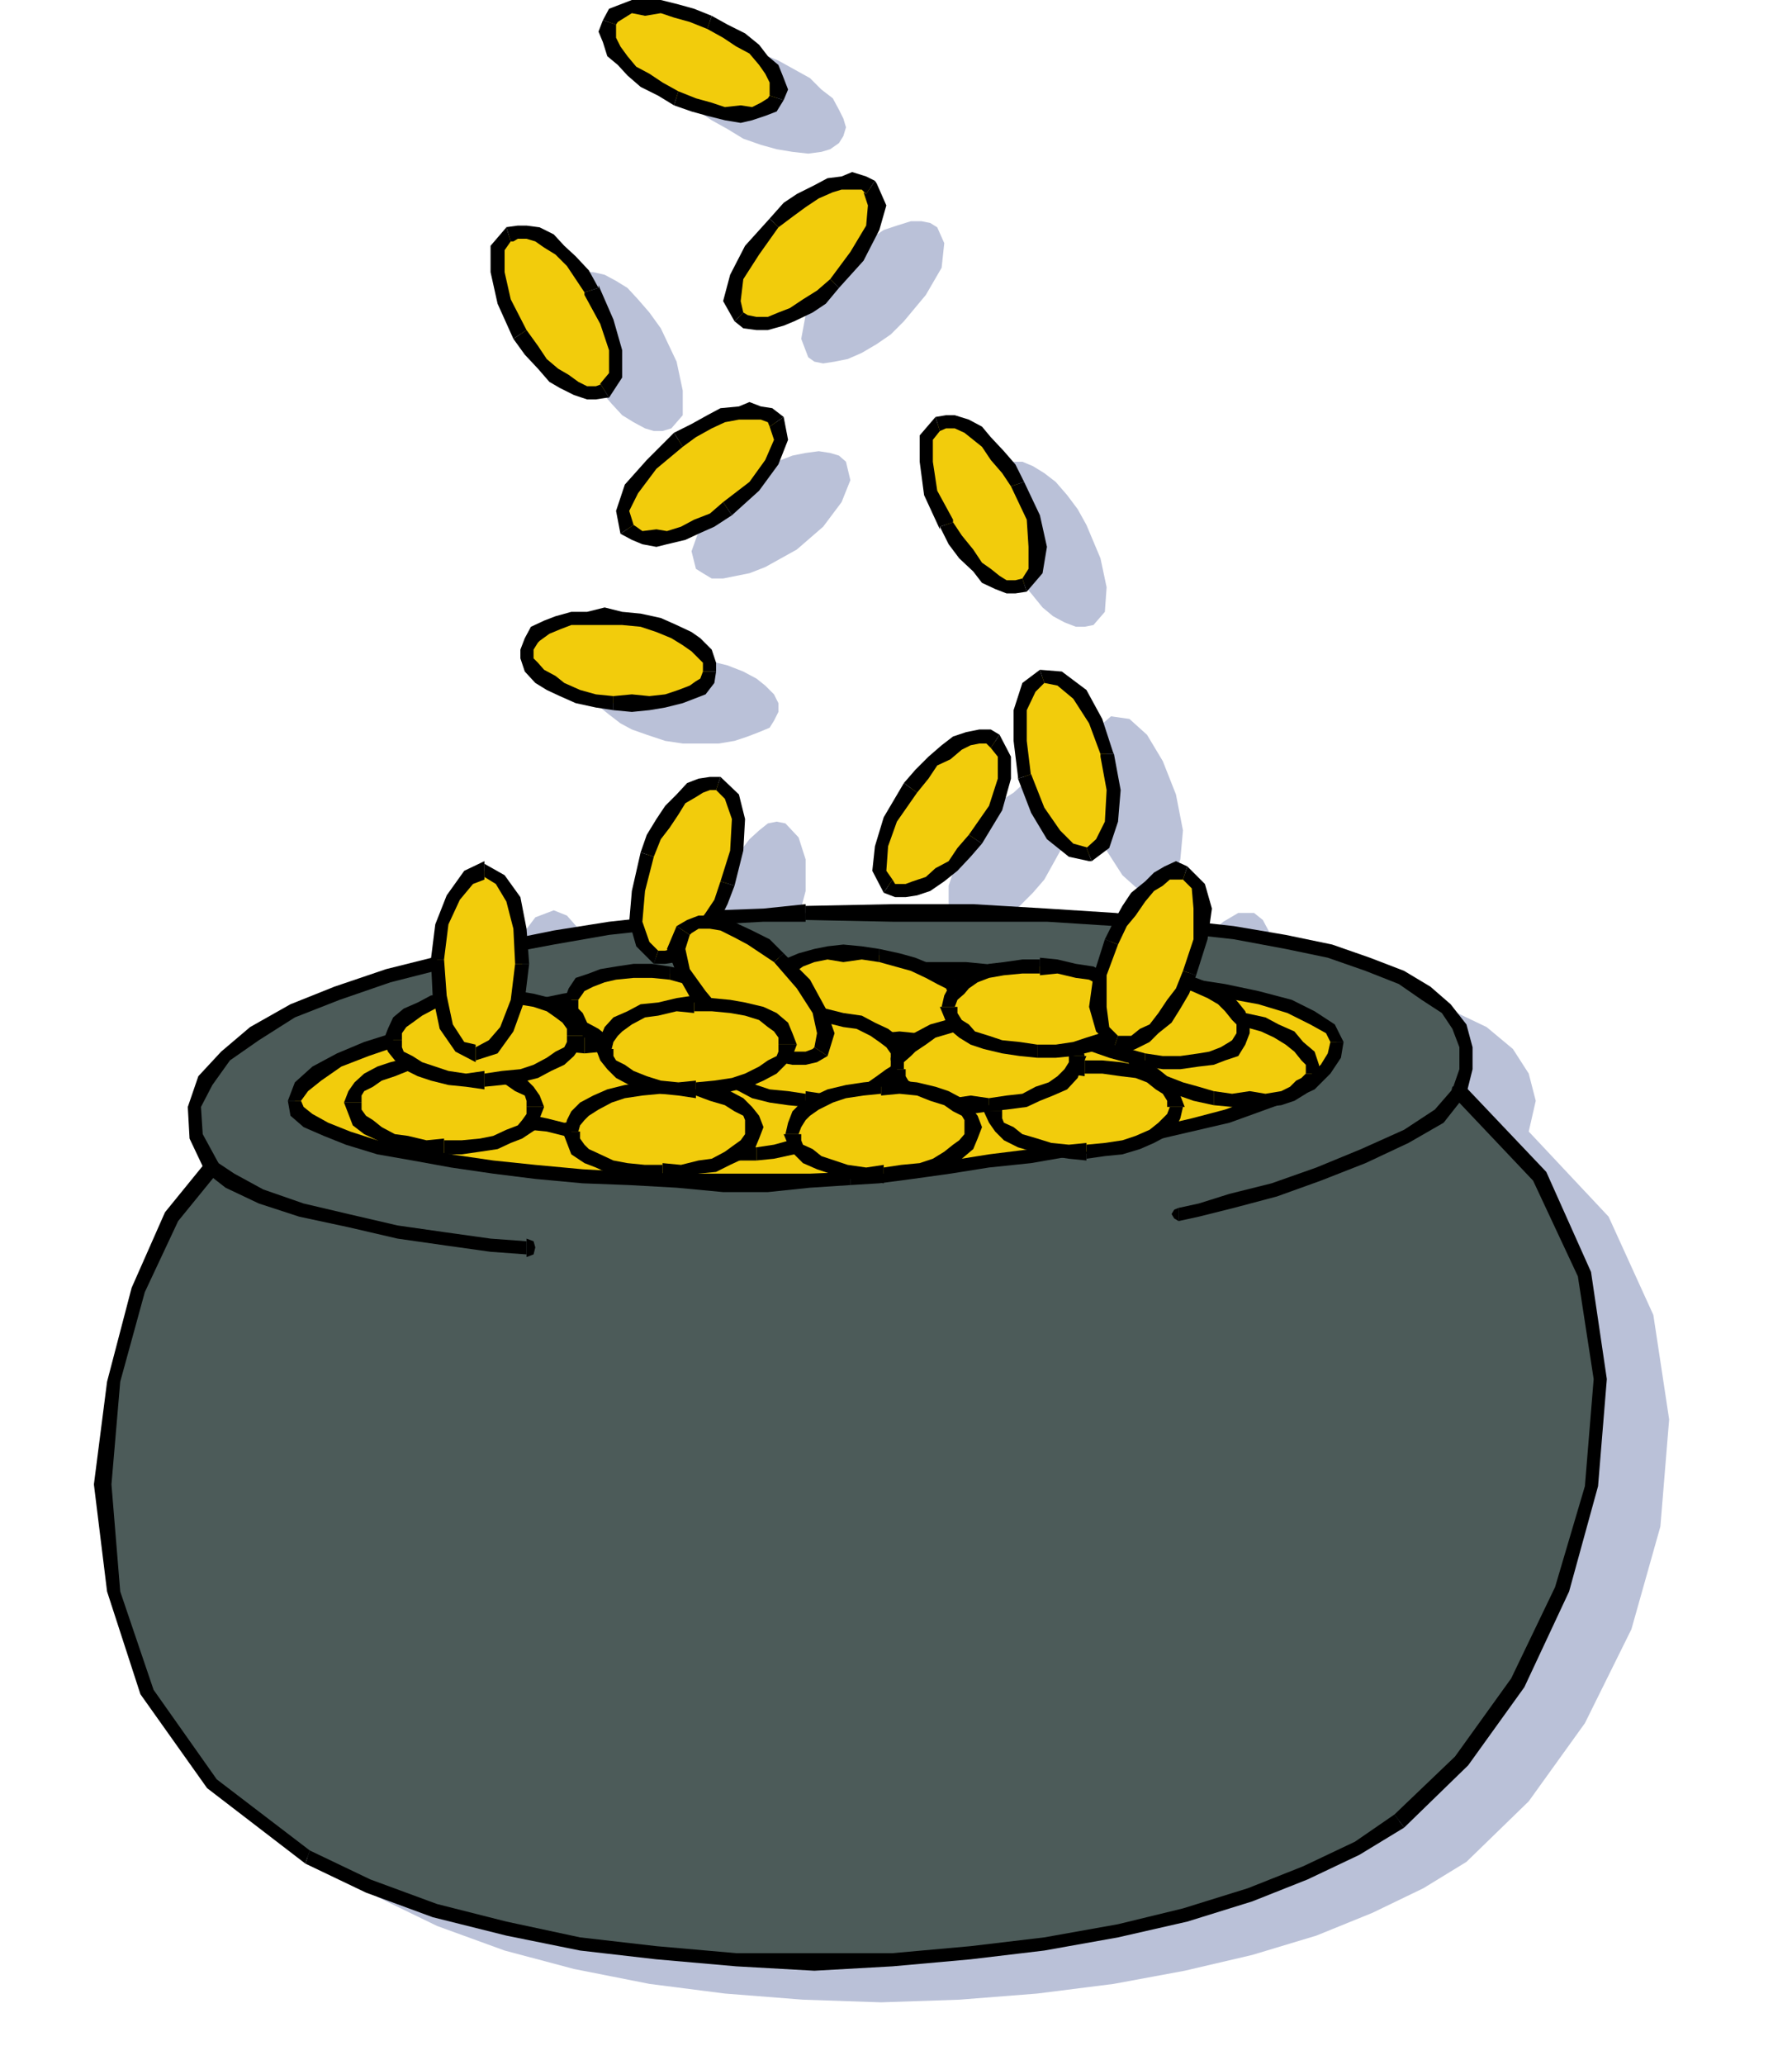 <?xml version="1.0" encoding="UTF-8" standalone="no"?>
<svg
   xmlns:ooo="http://xml.openoffice.org/svg/export"
   xmlns:dc="http://purl.org/dc/elements/1.1/"
   xmlns:cc="http://creativecommons.org/ns#"
   xmlns:rdf="http://www.w3.org/1999/02/22-rdf-syntax-ns#"
   xmlns:svg="http://www.w3.org/2000/svg"
   xmlns="http://www.w3.org/2000/svg"
   xmlns:sodipodi="http://sodipodi.sourceforge.net/DTD/sodipodi-0.dtd"
   xmlns:inkscape="http://www.inkscape.org/namespaces/inkscape"
   version="1.2"
   width="20.42mm"
   height="23.52mm"
   viewBox="0 0 2042 2352"
   preserveAspectRatio="xMidYMid"
   xml:space="preserve"
   id="svg393"
   sodipodi:docname="potgold.svg"
   style="fill-rule:evenodd;stroke-width:28.222;stroke-linejoin:round"
   inkscape:version="0.92.5 (2060ec1f9f, 2020-04-08)"><sodipodi:namedview
   pagecolor="#ffffff"
   bordercolor="#666666"
   borderopacity="1"
   objecttolerance="10"
   gridtolerance="10"
   guidetolerance="10"
   inkscape:pageopacity="0"
   inkscape:pageshadow="2"
   inkscape:window-width="664"
   inkscape:window-height="487"
   id="namedview395"
   showgrid="false"
   inkscape:zoom="0.2102413"
   inkscape:cx="38.588977"
   inkscape:cy="44.447243"
   inkscape:window-x="0"
   inkscape:window-y="0"
   inkscape:window-maximized="0"
   inkscape:current-layer="svg393" />
 <defs
   class="ClipPathGroup"
   id="defs8">
  <clipPath
   id="presentation_clip_path"
   clipPathUnits="userSpaceOnUse">
   <rect
   x="0"
   y="0"
   width="21000"
   height="29700"
   id="rect2" />
  </clipPath>
  <clipPath
   id="presentation_clip_path_shrink"
   clipPathUnits="userSpaceOnUse">
   <rect
   x="21"
   y="29"
   width="20958"
   height="29641"
   id="rect5" />
  </clipPath>
 </defs>
 <defs
   class="TextShapeIndex"
   id="defs12">
  <g
   ooo:slide="id1"
   ooo:id-list="id3"
   id="g10" />
 </defs>
 <defs
   class="EmbeddedBulletChars"
   id="defs44">
  <g
   id="bullet-char-template-57356"
   transform="matrix(4.8828125e-4,0,0,-4.8828125e-4,0,0)">
   <path
   d="M 580,1141 1163,571 580,0 -4,571 Z"
   id="path14"
   inkscape:connector-curvature="0" />
  </g>
  <g
   id="bullet-char-template-57354"
   transform="matrix(4.8828125e-4,0,0,-4.8828125e-4,0,0)">
   <path
   d="M 8,1128 H 1137 V 0 H 8 Z"
   id="path17"
   inkscape:connector-curvature="0" />
  </g>
  <g
   id="bullet-char-template-10146"
   transform="matrix(4.8828125e-4,0,0,-4.8828125e-4,0,0)">
   <path
   d="M 174,0 602,739 174,1481 1456,739 Z M 1358,739 309,1346 659,739 Z"
   id="path20"
   inkscape:connector-curvature="0" />
  </g>
  <g
   id="bullet-char-template-10132"
   transform="matrix(4.8828125e-4,0,0,-4.8828125e-4,0,0)">
   <path
   d="M 2015,739 1276,0 H 717 l 543,543 H 174 v 393 h 1086 l -543,545 h 557 z"
   id="path23"
   inkscape:connector-curvature="0" />
  </g>
  <g
   id="bullet-char-template-10007"
   transform="matrix(4.8828125e-4,0,0,-4.8828125e-4,0,0)">
   <path
   d="m 0,-2 c -7,16 -16,29 -25,39 l 381,530 c -94,256 -141,385 -141,387 0,25 13,38 40,38 9,0 21,-2 34,-5 21,4 42,12 65,25 l 27,-13 111,-251 280,301 64,-25 24,25 c 21,-10 41,-24 62,-43 C 886,937 835,863 770,784 769,783 710,716 594,584 L 774,223 c 0,-27 -21,-55 -63,-84 l 16,-20 C 717,90 699,76 672,76 641,76 570,178 457,381 L 164,-76 c -22,-34 -53,-51 -92,-51 -42,0 -63,17 -64,51 -7,9 -10,24 -10,44 0,9 1,19 2,30 z"
   id="path26"
   inkscape:connector-curvature="0" />
  </g>
  <g
   id="bullet-char-template-10004"
   transform="matrix(4.8828125e-4,0,0,-4.8828125e-4,0,0)">
   <path
   d="M 285,-33 C 182,-33 111,30 74,156 52,228 41,333 41,471 c 0,78 14,145 41,201 34,71 87,106 158,106 53,0 88,-31 106,-94 l 23,-176 c 8,-64 28,-97 59,-98 l 735,706 c 11,11 33,17 66,17 42,0 63,-15 63,-46 V 965 c 0,-36 -10,-64 -30,-84 L 442,47 C 390,-6 338,-33 285,-33 Z"
   id="path29"
   inkscape:connector-curvature="0" />
  </g>
  <g
   id="bullet-char-template-9679"
   transform="matrix(4.8828125e-4,0,0,-4.8828125e-4,0,0)">
   <path
   d="M 813,0 C 632,0 489,54 383,161 276,268 223,411 223,592 c 0,181 53,324 160,431 106,107 249,161 430,161 179,0 323,-54 432,-161 108,-107 162,-251 162,-431 0,-180 -54,-324 -162,-431 C 1136,54 992,0 813,0 Z"
   id="path32"
   inkscape:connector-curvature="0" />
  </g>
  <g
   id="bullet-char-template-8226"
   transform="matrix(4.8828125e-4,0,0,-4.8828125e-4,0,0)">
   <path
   d="m 346,457 c -73,0 -137,26 -191,78 -54,51 -81,114 -81,188 0,73 27,136 81,188 54,52 118,78 191,78 73,0 134,-26 185,-79 51,-51 77,-114 77,-187 0,-75 -25,-137 -76,-188 -50,-52 -112,-78 -186,-78 z"
   id="path35"
   inkscape:connector-curvature="0" />
  </g>
  <g
   id="bullet-char-template-8211"
   transform="matrix(4.8828125e-4,0,0,-4.8828125e-4,0,0)">
   <path
   d="M -4,459 H 1135 V 606 H -4 Z"
   id="path38"
   inkscape:connector-curvature="0" />
  </g>
  <g
   id="bullet-char-template-61548"
   transform="matrix(4.8828125e-4,0,0,-4.8828125e-4,0,0)">
   <path
   d="m 173,740 c 0,163 58,303 173,419 116,115 255,173 419,173 163,0 302,-58 418,-173 116,-116 174,-256 174,-419 0,-163 -58,-303 -174,-418 C 1067,206 928,148 765,148 601,148 462,206 346,322 231,437 173,577 173,740 Z"
   id="path41"
   inkscape:connector-curvature="0" />
  </g>
 </defs>
 <g
   id="g49"
   transform="translate(-9479,-13674)">
  <g
   id="id2"
   class="Master_Slide">
   <g
   id="bg-id2"
   class="Background" />
   <g
   id="bo-id2"
   class="BackgroundObjects" />
  </g>
 </g>
 <g
   class="SlideGroup"
   id="g391"
   transform="translate(-9479,-13674)">
  <g
   id="g389">
   <g
   id="container-id1">
    <g
   id="id1"
   class="Slide"
   clip-path="url(#presentation_clip_path)">
     <g
   class="Page"
   id="g385">
      <g
   class="Graphic"
   id="g383">
       <g
   id="id3">
        <rect
   class="BoundingBox"
   x="9479"
   y="13674"
   width="2042"
   height="2352"
   id="rect51"
   style="fill:none;stroke:none" />
        <defs
   id="defs56">
         <clipPath
   id="clip_path_1"
   clipPathUnits="userSpaceOnUse">
          <path
   d="m 9479,13674 h 2041 v 2351 H 9479 Z"
   id="path53"
   inkscape:connector-curvature="0" />
         </clipPath>
        </defs>
        <g
   clip-path="url(#clip_path_1)"
   id="g380">
         <path
   d="m 11221,14963 8,-35 -8,-31 -18,-28 -30,-25 -44,-21 -56,-17 -68,-16 -79,-12 2,-23 -2,-18 -8,-15 -10,-8 h -18 l -17,10 -21,18 -18,25 -38,-2 -40,-3 -44,-2 h -43 l -46,-3 h -48 -48 -51 -13 l -13,3 h -12 -13 -13 l -15,2 h -13 l -15,3 5,-10 5,-8 3,-10 5,-10 10,-38 v -36 l -8,-25 -15,-16 -10,-2 -10,2 -10,8 -11,10 -10,13 -10,15 -10,15 -8,21 -7,23 -5,20 v 18 17 l -16,3 -15,3 -18,2 -15,3 -18,2 -15,3 -18,5 -15,2 -5,-33 -8,-28 -15,-17 -15,-6 -21,8 -15,20 -13,33 -5,41 v 0 0 3 0 l -68,17 -61,23 -54,23 -43,28 -31,31 -17,33 v 35 l 17,39 -45,55 -41,87 -28,104 -10,117 10,122 41,117 71,104 112,84 68,33 77,28 79,21 86,17 86,11 89,7 89,3 89,-3 89,-7 87,-11 81,-15 77,-18 73,-22 64,-26 58,-28 49,-30 71,-69 64,-89 53,-107 33,-117 10,-122 -18,-119 -51,-112 z"
   id="path58"
   inkscape:connector-curvature="0"
   style="fill:#bac1d8;stroke:none" />
         <path
   d="m 10443,14200 -8,-7 -10,-3 -13,-2 -15,2 -15,3 -18,7 -18,11 -18,10 -30,25 -21,28 -10,28 5,20 8,5 10,6 h 13 l 15,-3 15,-3 18,-7 18,-10 18,-10 30,-26 21,-28 10,-25 z"
   id="path60"
   inkscape:connector-curvature="0"
   style="fill:#bac1d8;stroke:none" />
         <path
   d="m 10669,14676 20,-36 11,-33 2,-28 -10,-18 -8,-5 h -12 l -11,5 -15,5 -12,11 -16,10 -15,15 -13,15 -20,36 -10,30 v 28 l 10,18 8,5 h 10 l 12,-2 13,-8 13,-7 15,-11 15,-15 z"
   id="path62"
   inkscape:connector-curvature="0"
   style="fill:#bac1d8;stroke:none" />
         <path
   d="m 10725,14605 15,38 18,28 20,18 21,2 15,-13 10,-25 3,-33 -8,-41 -15,-38 -18,-30 -20,-18 -21,-3 -15,13 -10,25 -3,36 z"
   id="path64"
   inkscape:connector-curvature="0"
   style="fill:#bac1d8;stroke:none" />
         <path
   d="m 10244,14162 13,-15 v -28 l -7,-33 -18,-38 -13,-18 -13,-15 -12,-13 -13,-8 -13,-7 -13,-3 h -10 l -10,3 -13,15 v 28 l 11,33 17,38 13,18 13,15 12,13 13,8 13,7 10,3 h 10 z"
   id="path66"
   inkscape:connector-curvature="0"
   style="fill:#bac1d8;stroke:none" />
         <path
   d="m 10326,13832 20,7 18,5 18,3 18,2 15,-2 10,-3 10,-7 5,-8 3,-10 -3,-10 -5,-10 -7,-13 -13,-10 -13,-13 -18,-10 -18,-10 -20,-8 -18,-5 -17,-3 h -18 -16 l -12,5 -8,6 -7,7 -3,10 3,11 5,12 10,10 10,13 15,10 18,10 z"
   id="path68"
   inkscape:connector-curvature="0"
   style="fill:#bac1d8;stroke:none" />
         <path
   d="m 10158,14460 v 10 l 5,10 10,8 13,10 13,7 17,6 21,7 20,3 h 20 21 l 18,-3 15,-5 13,-5 12,-5 5,-8 5,-10 v -10 l -5,-10 -10,-10 -10,-8 -15,-8 -18,-7 -20,-5 -21,-3 -20,-2 h -20 l -18,2 -15,5 -16,5 -10,8 -7,8 z"
   id="path70"
   inkscape:connector-curvature="0"
   style="fill:#bac1d8;stroke:none" />
         <path
   d="m 10400,14081 7,5 10,2 13,-2 15,-3 16,-7 17,-10 16,-11 15,-15 25,-30 18,-31 3,-28 -8,-18 -8,-5 -10,-2 h -12 l -16,5 -15,5 -15,10 -16,10 -15,15 -25,31 -18,31 -5,27 z"
   id="path72"
   inkscape:connector-curvature="0"
   style="fill:#bac1d8;stroke:none" />
         <path
   d="m 10725,14386 13,-15 2,-28 -7,-33 -16,-38 -10,-18 -12,-16 -13,-15 -13,-10 -13,-8 -12,-5 h -10 l -11,3 -12,15 -3,28 8,33 15,38 10,18 13,15 13,16 12,10 13,7 13,5 h 10 z"
   id="path74"
   inkscape:connector-curvature="0"
   style="fill:#bac1d8;stroke:none" />
         <path
   d="m 10397,14714 -48,3 -54,2 -58,5 -64,8 -63,10 -64,13 -63,15 -62,15 -58,21 -51,20 -43,25 -33,26 -23,28 -13,30 3,33 18,36 -46,56 -38,84 -28,104 -13,117 13,122 38,114 74,105 109,84 69,33 76,28 81,20 84,18 87,10 91,7 89,3 89,-3 89,-7 84,-10 84,-16 76,-17 74,-23 64,-26 58,-28 48,-30 72,-69 63,-89 51,-107 33,-117 10,-122 -17,-119 -51,-112 -92,-97 8,-25 v -25 l -8,-23 -15,-21 -23,-17 -28,-18 -38,-16 -43,-15 -51,-10 -59,-10 -63,-8 -72,-7 -78,-5 -84,-3 h -92 z"
   id="path76"
   inkscape:connector-curvature="0"
   style="fill:#4c5b59;stroke:none" />
         <path
   d="m 9726,15011 2,-12 -18,-33 -2,-31 13,-25 20,-28 33,-23 41,-26 51,-20 58,-20 59,-15 63,-16 64,-12 63,-11 64,-7 58,-5 54,-3 h 48 v -20 l -48,5 -54,2 -58,6 -64,7 -63,10 -64,13 -63,15 -64,16 -59,20 -50,20 -46,26 -33,28 -26,28 -12,35 2,36 18,38 2,-13 -2,13 5,5 8,-3 2,-5 v -7 z"
   id="path78"
   inkscape:connector-curvature="0"
   style="fill:#000000;stroke:none" />
         <path
   d="m 9832,15782 v 0 l -106,-81 -72,-102 -38,-112 -10,-122 10,-117 28,-102 38,-81 44,-54 -11,-15 -48,59 -38,86 -28,107 -15,117 15,122 38,117 76,107 112,86 v 0 z"
   id="path80"
   inkscape:connector-curvature="0"
   style="fill:#000000;stroke:none" />
         <path
   d="m 11068,15741 v 0 l -45,31 -59,28 -63,25 -74,23 -74,18 -84,15 -84,10 -89,8 h -89 -89 l -91,-8 -87,-10 -84,-18 -79,-20 -76,-28 -69,-33 -5,15 69,33 76,28 84,21 84,17 87,10 91,8 89,5 89,-5 89,-8 84,-10 84,-15 79,-18 74,-23 63,-25 59,-28 51,-31 v 0 z"
   id="path82"
   inkscape:connector-curvature="0"
   style="fill:#000000;stroke:none" />
         <path
   d="m 11134,14915 3,10 89,94 51,109 18,117 -10,122 -34,115 -50,104 -64,89 -69,66 11,15 73,-71 64,-89 51,-109 33,-120 10,-122 -18,-122 -51,-114 -94,-99 3,10 -3,-10 h -7 l -6,2 -2,8 5,5 z"
   id="path84"
   inkscape:connector-curvature="0"
   style="fill:#000000;stroke:none" />
         <path
   d="m 10397,14724 v -2 l 99,2 h 92 84 l 78,5 72,8 63,7 59,11 48,10 43,15 38,15 26,18 23,15 12,18 8,21 v 25 l -8,23 16,5 7,-28 v -25 l -7,-26 -18,-23 -23,-20 -30,-18 -39,-15 -43,-15 -53,-11 -59,-10 -63,-7 -72,-8 -78,-5 -84,-5 h -92 l -99,2 v -2 z"
   id="path86"
   inkscape:connector-curvature="0"
   style="fill:#000000;stroke:none" />
         <path
   d="m 9728,14999 -5,-5 -5,2 -5,5 v 8 z"
   id="path88"
   inkscape:connector-curvature="0"
   style="fill:#000000;stroke:none" />
         <path
   d="m 10079,15088 -41,-3 -50,-7 -56,-8 -56,-13 -51,-12 -46,-16 -33,-18 -18,-12 -15,10 23,18 38,18 46,15 56,12 56,13 56,8 50,7 41,3 z"
   id="path90"
   inkscape:connector-curvature="0"
   style="fill:#000000;stroke:none" />
         <path
   d="m 10079,15106 8,-3 2,-8 -2,-7 -8,-3 z"
   id="path92"
   inkscape:connector-curvature="0"
   style="fill:#000000;stroke:none" />
         <path
   d="m 11150,14920 v -8 l -5,-2 h -5 l -6,5 z"
   id="path94"
   inkscape:connector-curvature="0"
   style="fill:#000000;stroke:none" />
         <path
   d="m 10822,15065 23,-5 40,-10 49,-13 50,-18 51,-20 49,-23 40,-23 26,-33 -16,-5 -20,23 -35,23 -49,22 -51,21 -51,18 -48,12 -35,11 -23,5 z"
   id="path96"
   inkscape:connector-curvature="0"
   style="fill:#000000;stroke:none" />
         <path
   d="m 10822,15050 -5,2 -3,5 3,5 5,3 z"
   id="path98"
   inkscape:connector-curvature="0"
   style="fill:#000000;stroke:none" />
         <path
   d="m 9815,14928 2,12 13,10 20,11 26,10 33,10 40,8 44,7 48,8 48,5 54,5 53,3 54,2 53,3 h 51 l 48,-3 46,-2 33,-3 38,-5 43,-5 44,-8 48,-5 46,-8 48,-7 46,-10 43,-10 41,-11 35,-12 33,-13 26,-13 18,-15 10,-15 2,-16 -7,-15 -21,-13 -25,-12 -36,-10 -38,-8 -46,-8 -48,-5 -48,-2 -54,-3 -48,-2 -51,-3 h -46 -40 -36 -30 -21 -25 l -36,3 -38,5 -43,2 -46,8 -48,8 -51,7 -48,10 -49,10 -46,11 -43,12 -38,13 -30,13 -26,15 -18,15 z"
   id="path100"
   inkscape:connector-curvature="0"
   style="fill:#f2cc0c;stroke:none" />
         <path
   d="m 10448,15009 v 0 l -46,2 h -48 -51 -53 l -54,-2 -53,-3 -54,-5 -48,-5 -48,-7 -44,-8 -40,-8 -31,-10 -25,-10 -18,-10 -10,-8 -3,-7 h -15 l 3,17 15,13 23,10 25,10 36,11 40,7 44,8 48,7 48,6 54,5 53,2 54,3 53,5 h 51 l 48,-5 46,-3 v 0 z"
   id="path102"
   inkscape:connector-curvature="0"
   style="fill:#000000;stroke:none" />
         <path
   d="m 10995,14861 v 0 l -3,13 -8,13 -17,13 -23,12 -33,13 -36,13 -38,10 -43,10 -46,10 -48,8 -46,7 -48,6 -44,7 -43,5 -38,5 -33,3 v 15 l 33,-2 38,-5 43,-6 44,-7 48,-5 46,-8 48,-8 46,-10 43,-10 43,-10 36,-13 33,-12 28,-13 18,-18 12,-18 3,-18 v 0 z"
   id="path104"
   inkscape:connector-curvature="0"
   style="fill:#000000;stroke:none" />
         <path
   d="m 10407,14790 v 0 h 21 30 36 40 46 51 l 48,3 54,2 48,3 48,5 46,8 38,7 33,10 26,13 18,10 5,10 h 15 l -10,-20 -23,-15 -26,-13 -38,-10 -38,-8 -46,-7 -48,-5 -48,-3 -54,-2 -48,-3 -51,-5 h -46 -40 -36 -30 -21 v 0 z"
   id="path106"
   inkscape:connector-curvature="0"
   style="fill:#000000;stroke:none" />
         <path
   d="m 9822,14928 v 0 l 8,-11 15,-12 23,-16 31,-12 38,-13 40,-13 46,-10 49,-10 48,-10 51,-8 48,-7 46,-8 43,-3 38,-5 h 36 25 v -20 h -25 l -36,5 -38,5 -43,3 -46,7 -48,8 -51,8 -48,10 -49,10 -46,10 -45,13 -38,12 -31,13 -28,15 -20,18 -8,21 v 0 z"
   id="path108"
   inkscape:connector-curvature="0"
   style="fill:#000000;stroke:none" />
         <path
   d="m 10224,14879 20,3 h 21 20 l 15,-3 13,-5 13,-7 5,-8 5,-10 v -10 l -5,-11 -8,-10 -10,-7 -15,-11 -18,-7 -18,-5 -20,-5 -20,-3 h -21 l -20,3 -15,2 -13,5 -13,5 -5,8 -5,10 v 10 l 5,10 8,11 12,10 13,7 18,8 18,5 z"
   id="path110"
   inkscape:connector-curvature="0"
   style="fill:#f2cc0c;stroke:none" />
         <path
   d="m 10328,14849 v 0 l -5,7 -2,3 -10,8 -13,5 -13,2 -20,-2 -21,2 -20,-2 v 15 l 20,2 21,3 20,-3 18,-2 13,-5 15,-8 8,-13 5,-12 v 0 z"
   id="path112"
   inkscape:connector-curvature="0"
   style="fill:#000000;stroke:none" />
         <path
   d="m 10242,14790 v 0 l 18,5 17,5 18,8 13,10 10,5 5,10 5,6 v 10 h 16 v -10 l -5,-16 -11,-10 -10,-10 -18,-10 -17,-8 -18,-5 -23,-5 v 0 z"
   id="path114"
   inkscape:connector-curvature="0"
   style="fill:#000000;stroke:none" />
         <path
   d="m 10138,14813 v 0 l 5,-7 2,-3 10,-5 13,-5 13,-3 20,-2 h 21 l 20,2 v -15 l -20,-3 h -21 l -20,3 -18,3 -13,5 -15,5 -8,12 -5,13 v 0 z"
   id="path116"
   inkscape:connector-curvature="0"
   style="fill:#000000;stroke:none" />
         <path
   d="m 10224,14872 v 0 l -18,-5 -18,-6 -17,-7 -10,-8 -13,-7 -5,-11 -5,-5 v -10 h -16 v 10 l 5,16 11,10 12,12 16,8 17,8 18,5 23,5 v 0 z"
   id="path118"
   inkscape:connector-curvature="0"
   style="fill:#000000;stroke:none" />
         <path
   d="m 10341,14989 20,-3 21,-5 18,-5 15,-8 10,-7 10,-8 5,-10 3,-10 -3,-11 -7,-7 -11,-8 -12,-7 -18,-3 -18,-5 h -20 -21 l -20,2 -20,3 -16,5 -15,8 -12,7 -8,11 -8,10 v 10 l 3,10 5,8 10,7 13,5 18,5 17,3 21,3 z"
   id="path120"
   inkscape:connector-curvature="0"
   style="fill:#f2cc0c;stroke:none" />
         <path
   d="m 10435,14933 h -2 v 7 l -5,8 -8,5 -10,8 -13,7 -18,5 -18,5 -20,3 v 15 l 20,-2 23,-5 18,-6 18,-7 10,-8 13,-10 5,-13 5,-12 h -3 z"
   id="path122"
   inkscape:connector-curvature="0"
   style="fill:#000000;stroke:none" />
         <path
   d="m 10333,14900 v 0 l 21,2 20,-2 18,5 15,2 10,8 11,7 5,3 2,8 h 15 l -2,-13 -10,-13 -10,-7 -16,-8 -20,-3 -18,-5 -20,-2 -21,2 v 0 z"
   id="path124"
   inkscape:connector-curvature="0"
   style="fill:#000000;stroke:none" />
         <path
   d="m 10244,14948 h -2 v -8 l 8,-7 5,-8 10,-8 15,-7 13,-5 20,-3 20,-2 v -16 l -20,3 -20,2 -18,5 -15,8 -16,8 -10,12 -7,13 v 13 h -3 z"
   id="path126"
   inkscape:connector-curvature="0"
   style="fill:#000000;stroke:none" />
         <path
   d="m 10341,14981 v 0 h -20 l -21,-3 -17,-2 -16,-5 -12,-5 -8,-5 -3,-5 v -8 h -20 l 5,13 8,10 13,10 12,5 21,5 17,3 21,2 h 20 v 0 z"
   id="path128"
   inkscape:connector-curvature="0"
   style="fill:#000000;stroke:none" />
         <path
   d="m 10143,14961 h 20 l 20,-3 18,-5 15,-5 13,-8 10,-7 8,-8 3,-10 -3,-10 -5,-11 -10,-7 -13,-8 -15,-7 -18,-3 -20,-5 h -21 -20 l -20,3 -18,5 -15,5 -13,7 -10,8 -8,8 -3,10 3,10 5,10 10,8 13,7 15,8 18,3 20,5 z"
   id="path130"
   inkscape:connector-curvature="0"
   style="fill:#f2cc0c;stroke:none" />
         <path
   d="m 10239,14915 h 3 l -3,7 -5,3 -10,8 -10,7 -15,5 -16,5 -20,3 h -20 v 15 h 20 l 20,-2 21,-5 15,-5 15,-8 10,-8 11,-12 2,-13 h 3 z"
   id="path132"
   inkscape:connector-curvature="0"
   style="fill:#000000;stroke:none" />
         <path
   d="m 10145,14874 v 0 l 21,-2 20,5 15,2 15,8 11,7 7,6 5,7 v 8 h 21 l -5,-13 -5,-13 -13,-10 -15,-7 -16,-8 -20,-3 -20,-5 -21,-2 v 0 z"
   id="path134"
   inkscape:connector-curvature="0"
   style="fill:#000000;stroke:none" />
         <path
   d="m 10049,14910 h -3 l 3,-8 5,-2 10,-8 10,-8 15,-5 16,-5 20,-2 20,2 v -20 l -20,2 -20,3 -21,5 -15,5 -15,8 -10,7 -11,13 -2,13 h -3 z"
   id="path136"
   inkscape:connector-curvature="0"
   style="fill:#000000;stroke:none" />
         <path
   d="m 10143,14953 v -3 l -21,3 -20,-5 -15,-3 -15,-7 -11,-8 -7,-5 -5,-8 v -7 h -21 l 5,12 5,13 13,10 15,8 16,8 20,2 20,5 21,3 v -3 z"
   id="path138"
   inkscape:connector-curvature="0"
   style="fill:#000000;stroke:none" />
         <path
   d="m 10717,14986 21,-3 20,-2 18,-5 15,-8 13,-7 8,-8 5,-8 2,-10 -2,-10 -5,-10 -11,-8 -12,-7 -16,-6 -17,-2 -21,-3 h -20 -20 l -21,5 -18,3 -15,8 -13,7 -10,8 -5,10 -2,10 2,10 5,8 10,8 13,7 18,5 18,5 20,3 z"
   id="path140"
   inkscape:connector-curvature="0"
   style="fill:#f2cc0c;stroke:none" />
         <path
   d="m 10809,14935 h 3 l -3,8 -5,5 -5,5 -10,8 -16,7 -15,5 -20,3 -21,2 v 16 l 21,-3 20,-2 20,-6 16,-7 15,-8 10,-10 5,-10 3,-13 h 2 z"
   id="path142"
   inkscape:connector-curvature="0"
   style="fill:#000000;stroke:none" />
         <path
   d="m 10715,14900 v -3 h 20 l 21,3 17,2 13,5 10,8 8,5 5,8 v 7 h 20 l -5,-13 -5,-12 -13,-10 -15,-8 -18,-5 -17,-3 -21,-2 h -20 v -3 z"
   id="path144"
   inkscape:connector-curvature="0"
   style="fill:#000000;stroke:none" />
         <path
   d="m 10621,14940 v 0 -7 l 5,-8 8,-5 10,-8 15,-7 15,-3 21,-5 20,3 v -21 l -20,3 -21,5 -20,2 -15,8 -16,8 -12,10 -5,13 -6,12 v 0 z"
   id="path146"
   inkscape:connector-curvature="0"
   style="fill:#000000;stroke:none" />
         <path
   d="m 10717,14978 v -2 l -20,2 -20,-2 -16,-5 -17,-5 -10,-8 -11,-5 -2,-5 v -8 h -21 l 6,13 7,10 10,10 16,8 17,5 21,5 20,3 20,2 v -2 z"
   id="path148"
   inkscape:connector-curvature="0"
   style="fill:#000000;stroke:none" />
         <path
   d="m 10463,14856 20,3 h 21 20 l 15,-3 13,-5 13,-7 5,-8 5,-10 v -10 l -5,-10 -8,-11 -10,-7 -15,-8 -18,-8 -18,-5 -20,-5 -20,-2 h -21 -18 l -15,2 -15,5 -10,5 -8,8 -5,10 v 10 l 5,11 8,10 12,10 13,8 18,7 18,5 z"
   id="path150"
   inkscape:connector-curvature="0"
   style="fill:#f2cc0c;stroke:none" />
         <path
   d="m 10567,14826 v 0 l -5,7 -2,3 -10,8 -13,5 -13,2 -20,-2 -21,2 -20,-2 v 15 l 20,3 21,2 20,-2 18,-3 13,-5 15,-8 8,-12 5,-13 v 0 z"
   id="path152"
   inkscape:connector-curvature="0"
   style="fill:#000000;stroke:none" />
         <path
   d="m 10481,14770 v 0 l 18,5 18,5 17,8 13,7 10,5 5,11 5,5 v 10 h 16 v -10 l -5,-16 -11,-10 -10,-10 -18,-8 -17,-7 -18,-5 -23,-5 v 0 z"
   id="path154"
   inkscape:connector-curvature="0"
   style="fill:#000000;stroke:none" />
         <path
   d="m 10377,14790 v 0 l 5,-5 5,-5 7,-5 13,-5 15,-3 18,3 21,-3 20,3 v -15 l -20,-3 -21,-2 -18,2 -15,3 -18,5 -12,5 -11,10 -5,15 v 0 z"
   id="path156"
   inkscape:connector-curvature="0"
   style="fill:#000000;stroke:none" />
         <path
   d="m 10463,14849 v 0 l -18,-5 -17,-5 -18,-8 -10,-8 -13,-7 -5,-10 -5,-6 v -10 h -16 v 10 l 5,16 11,10 12,13 16,7 17,8 18,5 23,5 v 0 z"
   id="path158"
   inkscape:connector-curvature="0"
   style="fill:#000000;stroke:none" />
         <path
   d="m 10862,14925 21,3 h 20 18 l 18,-3 12,-5 11,-8 7,-5 5,-10 v -10 l -5,-10 -10,-10 -10,-11 -15,-7 -16,-8 -20,-5 -20,-5 -21,-3 h -20 -18 l -15,3 -15,5 -11,8 -7,7 -3,10 v 11 l 5,10 8,10 13,8 12,7 18,8 18,5 z"
   id="path160"
   inkscape:connector-curvature="0"
   style="fill:#f2cc0c;stroke:none" />
         <path
   d="m 10967,14897 v 0 l -5,5 -6,3 -7,7 -10,5 -18,3 -18,-3 -20,3 -21,-3 v 16 l 21,2 20,3 18,-3 18,-2 15,-5 13,-8 10,-8 5,-15 v 0 z"
   id="path162"
   inkscape:connector-curvature="0"
   style="fill:#000000;stroke:none" />
         <path
   d="m 10878,14839 v 0 l 20,5 18,5 15,7 13,8 10,8 8,10 5,5 v 10 h 15 v -10 l -5,-15 -13,-11 -10,-12 -18,-8 -15,-8 -23,-5 -20,-5 v 0 z"
   id="path164"
   inkscape:connector-curvature="0"
   style="fill:#000000;stroke:none" />
         <path
   d="m 10776,14861 v 0 l 2,-7 6,-3 7,-7 13,-5 15,-3 18,3 20,-3 21,3 v -16 l -21,-2 -20,-3 -18,3 -15,2 -18,5 -13,8 -10,13 -2,12 v 0 z"
   id="path166"
   inkscape:connector-curvature="0"
   style="fill:#000000;stroke:none" />
         <path
   d="m 10862,14917 v 0 l -17,-5 -18,-5 -18,-7 -10,-8 -13,-8 -5,-7 -5,-5 v -11 h -15 v 11 l 5,15 10,13 13,7 15,8 18,7 17,6 23,5 v 0 z"
   id="path168"
   inkscape:connector-curvature="0"
   style="fill:#000000;stroke:none" />
         <path
   d="m 10784,14882 20,2 h 20 l 21,-2 15,-3 13,-5 12,-5 5,-8 5,-10 v -10 l -5,-10 -7,-10 -10,-10 -16,-8 -18,-8 -17,-5 -21,-5 -20,-2 h -20 -21 l -15,2 -13,5 -12,8 -5,8 -6,10 v 10 l 6,10 7,10 13,8 13,10 17,8 18,5 z"
   id="path170"
   inkscape:connector-curvature="0"
   style="fill:#f2cc0c;stroke:none" />
         <path
   d="m 10888,14851 v 0 l -5,8 -3,2 -10,6 -13,5 -12,2 -21,3 h -20 l -20,-3 v 15 l 20,3 h 20 l 21,-3 17,-2 13,-5 15,-5 8,-13 5,-13 v 0 z"
   id="path172"
   inkscape:connector-curvature="0"
   style="fill:#000000;stroke:none" />
         <path
   d="m 10801,14793 v 0 l 18,5 18,5 18,8 12,7 8,8 8,10 5,5 v 10 h 15 v -10 l -5,-15 -8,-10 -12,-13 -18,-8 -18,-7 -18,-5 -23,-5 v 0 z"
   id="path174"
   inkscape:connector-curvature="0"
   style="fill:#000000;stroke:none" />
         <path
   d="m 10697,14816 v 0 l 5,-8 3,-2 10,-8 13,-5 12,-3 21,3 20,-3 20,3 v -15 l -20,-3 -20,-3 -21,3 -17,3 -13,5 -15,7 -8,13 -5,13 v 0 z"
   id="path176"
   inkscape:connector-curvature="0"
   style="fill:#000000;stroke:none" />
         <path
   d="m 10784,14874 v 0 l -18,-5 -18,-5 -15,-8 -13,-10 -13,-7 -5,-8 -5,-5 v -10 h -15 v 10 l 5,15 10,13 13,7 13,11 20,7 18,5 23,5 v 0 z"
   id="path178"
   inkscape:connector-curvature="0"
   style="fill:#000000;stroke:none" />
         <path
   d="m 10397,14928 h 20 l 21,-3 17,-5 16,-5 12,-8 11,-7 7,-8 3,-10 -3,-10 -5,-11 -10,-7 -13,-8 -15,-7 -18,-3 -20,-5 h -20 -21 l -20,2 -18,3 -15,5 -13,8 -10,7 -5,11 -3,10 3,10 5,7 8,8 12,8 16,7 17,5 21,3 z"
   id="path180"
   inkscape:connector-curvature="0"
   style="fill:#f2cc0c;stroke:none" />
         <path
   d="m 10494,14882 h 2 l -2,7 -5,3 -11,8 -10,7 -15,5 -15,5 -21,3 -20,-3 v 21 l 20,-3 21,-2 20,-5 15,-6 16,-7 10,-8 10,-13 2,-12 h 3 z"
   id="path182"
   inkscape:connector-curvature="0"
   style="fill:#000000;stroke:none" />
         <path
   d="m 10400,14839 v 2 l 20,-2 20,5 15,2 16,8 10,7 8,6 5,7 v 8 h 20 l -5,-13 -5,-13 -13,-10 -15,-7 -15,-8 -21,-3 -20,-5 -20,-2 v 2 z"
   id="path184"
   inkscape:connector-curvature="0"
   style="fill:#000000;stroke:none" />
         <path
   d="m 10303,14877 h 2 v -8 l 6,-8 7,-5 10,-7 13,-5 18,-3 20,-2 h 21 v -16 h -21 l -20,3 -18,2 -18,5 -15,8 -13,10 -5,13 -5,13 h 3 z"
   id="path186"
   inkscape:connector-curvature="0"
   style="fill:#000000;stroke:none" />
         <path
   d="m 10397,14917 v 3 l -20,-3 -21,-2 -15,-5 -15,-8 -10,-8 -5,-5 -6,-5 -2,-7 h -15 l 2,12 5,11 10,10 16,7 15,8 20,5 21,3 20,2 v 3 z"
   id="path188"
   inkscape:connector-curvature="0"
   style="fill:#000000;stroke:none" />
         <path
   d="m 9985,14981 h 20 l 21,-3 18,-2 15,-8 13,-5 10,-7 5,-11 2,-10 -2,-10 -5,-8 -10,-7 -13,-8 -15,-8 -18,-5 -21,-2 -20,-3 h -20 l -21,3 -17,5 -16,5 -12,8 -11,7 -5,8 -2,10 2,10 5,10 11,8 12,8 16,7 17,3 21,5 z"
   id="path190"
   inkscape:connector-curvature="0"
   style="fill:#f2cc0c;stroke:none" />
         <path
   d="m 10079,14935 v 0 8 l -5,7 -5,6 -13,5 -15,7 -15,3 -21,2 h -20 v 16 h 20 l 21,-3 20,-3 15,-7 13,-5 15,-10 5,-13 5,-13 v 0 z"
   id="path192"
   inkscape:connector-curvature="0"
   style="fill:#000000;stroke:none" />
         <path
   d="m 9985,14894 v -2 l 20,2 21,3 15,5 15,8 10,7 11,5 2,6 v 7 h 20 l -5,-13 -7,-10 -10,-10 -16,-8 -15,-7 -20,-5 -21,-3 -20,-2 v -3 z"
   id="path194"
   inkscape:connector-curvature="0"
   style="fill:#000000;stroke:none" />
         <path
   d="m 9891,14930 v 0 -8 l 3,-5 10,-5 10,-7 15,-5 15,-6 21,-2 20,2 v -20 l -20,3 -21,2 -20,5 -15,5 -15,8 -11,10 -7,10 -5,13 v 0 z"
   id="path196"
   inkscape:connector-curvature="0"
   style="fill:#000000;stroke:none" />
         <path
   d="m 9985,14973 v -2 l -20,2 -21,-5 -15,-2 -15,-8 -10,-8 -8,-5 -5,-7 v -8 h -20 l 5,13 5,13 13,10 15,7 15,8 20,2 21,6 20,2 v -2 z"
   id="path198"
   inkscape:connector-curvature="0"
   style="fill:#000000;stroke:none" />
         <path
   d="m 10031,14905 20,-3 21,-2 17,-6 16,-7 12,-8 10,-7 6,-8 2,-10 -2,-10 -6,-11 -10,-7 -12,-8 -18,-5 -18,-2 -20,-3 h -21 -20 l -20,5 -16,3 -15,7 -13,8 -10,8 -5,10 -2,10 2,10 5,8 10,7 13,8 15,5 18,5 20,3 z"
   id="path200"
   inkscape:connector-curvature="0"
   style="fill:#f2cc0c;stroke:none" />
         <path
   d="m 10125,14854 v 0 7 l -3,6 -10,5 -10,7 -15,8 -15,5 -21,2 -20,3 v 15 l 20,-2 21,-3 20,-5 15,-8 15,-7 11,-10 7,-10 5,-13 v 0 z"
   id="path202"
   inkscape:connector-curvature="0"
   style="fill:#000000;stroke:none" />
         <path
   d="m 10028,14818 v -2 h 21 l 20,2 18,3 15,5 10,7 8,6 5,7 v 8 h 20 l -5,-13 -5,-13 -13,-10 -15,-7 -20,-5 -18,-3 -20,-3 h -21 v -2 z"
   id="path204"
   inkscape:connector-curvature="0"
   style="fill:#000000;stroke:none" />
         <path
   d="m 9937,14859 v 0 -8 l 5,-7 7,-5 11,-8 15,-8 13,-2 20,-5 20,2 v -20 l -20,2 -20,6 -18,2 -15,8 -16,7 -12,10 -6,13 -5,13 v 0 z"
   id="path206"
   inkscape:connector-curvature="0"
   style="fill:#000000;stroke:none" />
         <path
   d="m 10031,14897 v -3 l -21,3 -20,-3 -15,-5 -15,-5 -11,-7 -10,-5 -2,-5 v -8 h -21 l 5,13 8,10 10,10 16,8 15,5 20,5 20,2 21,3 v -3 z"
   id="path208"
   inkscape:connector-curvature="0"
   style="fill:#000000;stroke:none" />
         <path
   d="m 10606,14933 20,-3 20,-2 15,-8 16,-5 12,-8 11,-10 5,-10 2,-10 -2,-10 -8,-8 -10,-8 -13,-5 -18,-5 -17,-2 -21,-3 h -20 l -20,3 -18,5 -18,5 -13,7 -12,8 -8,8 -8,10 v 10 l 3,10 5,8 10,7 13,5 15,6 18,5 h 20 z"
   id="path210"
   inkscape:connector-curvature="0"
   style="fill:#f2cc0c;stroke:none" />
         <path
   d="m 10700,14877 h -3 v 7 l -5,8 -8,8 -10,7 -15,5 -15,8 -18,2 -20,3 v 15 l 20,-2 23,-3 15,-7 15,-6 16,-7 12,-13 5,-13 5,-12 h -2 z"
   id="path212"
   inkscape:connector-curvature="0"
   style="fill:#000000;stroke:none" />
         <path
   d="m 10598,14844 v 0 h 20 l 21,2 17,3 16,5 12,5 8,8 5,2 3,8 h 15 l -3,-13 -10,-13 -13,-7 -12,-5 -21,-6 -17,-2 -21,-3 h -20 v 0 z"
   id="path214"
   inkscape:connector-curvature="0"
   style="fill:#000000;stroke:none" />
         <path
   d="m 10511,14892 h -2 v -8 l 8,-7 5,-5 12,-8 11,-8 17,-5 16,-5 20,-2 v -16 l -20,3 -21,5 -18,5 -15,8 -13,7 -10,11 -7,12 v 13 h -3 z"
   id="path216"
   inkscape:connector-curvature="0"
   style="fill:#000000;stroke:none" />
         <path
   d="m 10606,14925 v 0 l -21,-3 -20,3 -15,-5 -16,-5 -12,-5 -8,-5 -3,-5 v -8 h -20 l 5,13 8,10 13,10 12,5 16,5 20,5 20,3 21,-3 v 0 z"
   id="path218"
   inkscape:connector-curvature="0"
   style="fill:#000000;stroke:none" />
         <path
   d="m 10661,14872 h 21 l 20,-3 18,-5 15,-5 13,-8 10,-7 8,-8 2,-10 -2,-10 -5,-10 -11,-8 -12,-8 -15,-7 -18,-3 -21,-5 h -20 -20 l -21,3 -17,2 -16,5 -12,8 -8,7 -8,11 -2,10 2,10 5,10 11,8 10,7 15,5 18,6 20,2 z"
   id="path220"
   inkscape:connector-curvature="0"
   style="fill:#f2cc0c;stroke:none" />
         <path
   d="m 10758,14826 h 3 l -3,7 -5,3 -10,8 -10,7 -16,5 -15,5 -20,3 h -21 v 15 h 21 l 20,-2 21,-5 15,-5 15,-8 10,-8 10,-12 3,-13 h 2 z"
   id="path222"
   inkscape:connector-curvature="0"
   style="fill:#000000;stroke:none" />
         <path
   d="m 10664,14783 v 2 l 20,-2 21,5 15,2 15,8 10,8 8,5 5,7 v 8 h 20 l -5,-13 -5,-13 -12,-10 -16,-7 -15,-8 -20,-3 -21,-5 -20,-2 v 2 z"
   id="path224"
   inkscape:connector-curvature="0"
   style="fill:#000000;stroke:none" />
         <path
   d="m 10570,14821 h -3 l 3,-8 8,-7 5,-6 10,-7 13,-5 17,-3 21,-2 h 20 v -16 h -20 l -21,3 -17,2 -18,6 -16,7 -10,10 -7,13 -3,13 h -2 z"
   id="path226"
   inkscape:connector-curvature="0"
   style="fill:#000000;stroke:none" />
         <path
   d="m 10661,14864 v 0 l -20,-3 -20,-2 -15,-5 -16,-5 -7,-8 -8,-5 -5,-8 v -7 h -20 l 5,12 5,13 12,10 13,8 15,5 21,5 20,3 20,2 v 0 z"
   id="path228"
   inkscape:connector-curvature="0"
   style="fill:#000000;stroke:none" />
         <path
   d="m 10486,15011 20,-2 21,-3 18,-5 15,-7 10,-8 10,-8 5,-10 3,-10 -3,-10 -5,-8 -10,-7 -13,-8 -15,-5 -18,-5 -20,-3 h -21 l -20,3 -20,2 -18,5 -15,8 -13,8 -8,7 -5,11 -2,10 2,10 5,7 11,8 12,8 16,5 17,5 21,2 z"
   id="path230"
   inkscape:connector-curvature="0"
   style="fill:#f2cc0c;stroke:none" />
         <path
   d="m 10578,14958 v 0 8 l -6,7 -7,5 -10,8 -13,8 -15,5 -21,2 -20,3 v 15 l 20,-2 21,-3 20,-5 18,-8 10,-7 13,-11 5,-12 5,-13 v 0 z"
   id="path232"
   inkscape:connector-curvature="0"
   style="fill:#000000;stroke:none" />
         <path
   d="m 10483,14920 v 2 l 21,-2 20,2 15,6 16,5 10,7 10,5 3,5 v 8 h 20 l -5,-13 -8,-10 -10,-10 -15,-8 -15,-5 -21,-5 -20,-2 -21,-3 v 3 z"
   id="path234"
   inkscape:connector-curvature="0"
   style="fill:#000000;stroke:none" />
         <path
   d="m 10392,14966 h -3 l 3,-8 5,-8 5,-5 10,-7 16,-8 15,-5 20,-3 20,-2 v -15 l -20,2 -20,3 -21,5 -15,7 -15,8 -10,10 -5,13 -3,13 h -2 z"
   id="path236"
   inkscape:connector-curvature="0"
   style="fill:#000000;stroke:none" />
         <path
   d="m 10486,15004 v -3 l -20,3 -21,-3 -15,-5 -15,-5 -10,-8 -11,-5 -2,-5 v -7 h -20 l 5,12 7,11 10,10 16,7 15,5 20,6 21,2 20,3 v -3 z"
   id="path238"
   inkscape:connector-curvature="0"
   style="fill:#000000;stroke:none" />
         <path
   d="m 10234,15009 h 21 l 20,-5 18,-3 15,-7 13,-8 10,-8 5,-10 3,-10 -3,-10 -5,-8 -10,-7 -13,-8 -18,-5 -18,-5 -20,-3 h -20 l -21,3 -20,2 -18,5 -15,8 -13,8 -7,7 -5,8 -3,10 3,10 5,10 10,8 13,5 15,8 18,2 20,3 z"
   id="path240"
   inkscape:connector-curvature="0"
   style="fill:#f2cc0c;stroke:none" />
         <path
   d="m 10328,14958 v 0 8 l -5,7 -7,5 -11,8 -15,8 -15,2 -20,5 -21,-2 v 20 l 21,-2 20,-6 20,-2 16,-8 15,-7 13,-11 5,-12 5,-13 v 0 z"
   id="path242"
   inkscape:connector-curvature="0"
   style="fill:#000000;stroke:none" />
         <path
   d="m 10232,14920 v 0 h 20 l 20,2 16,6 17,5 11,7 10,5 2,5 v 8 h 21 l -5,-13 -8,-10 -10,-10 -15,-8 -18,-5 -21,-5 -20,-2 h -20 v 0 z"
   id="path244"
   inkscape:connector-curvature="0"
   style="fill:#000000;stroke:none" />
         <path
   d="m 10140,14963 h -2 l 2,-7 5,-6 5,-5 11,-7 15,-8 15,-5 20,-3 21,-2 v -15 l -21,2 -20,3 -20,5 -16,7 -15,8 -10,10 -5,10 -3,13 h -2 z"
   id="path246"
   inkscape:connector-curvature="0"
   style="fill:#000000;stroke:none" />
         <path
   d="m 10234,14999 v 2 h -20 l -20,-2 -16,-3 -15,-7 -13,-6 -5,-5 -5,-7 v -8 h -20 l 5,13 5,13 15,10 13,5 15,7 21,3 20,3 h 20 v 2 z"
   id="path248"
   inkscape:connector-curvature="0"
   style="fill:#000000;stroke:none" />
         <path
   d="m 10308,14254 31,-26 20,-28 10,-25 -5,-20 -8,-8 -10,-3 -13,-2 -12,2 -18,3 -15,8 -18,10 -18,10 -30,28 -23,28 -11,25 6,21 7,5 10,5 h 16 12 l 18,-5 15,-8 18,-8 z"
   id="path250"
   inkscape:connector-curvature="0"
   style="fill:#f2cc0c;stroke:none" />
         <path
   d="m 10356,14160 v 0 l 5,15 -10,23 -18,25 -30,23 10,15 31,-28 22,-30 11,-28 -5,-26 v 0 z"
   id="path252"
   inkscape:connector-curvature="0"
   style="fill:#000000;stroke:none" />
         <path
   d="m 10257,14183 v 0 l 15,-11 18,-10 15,-7 16,-3 h 12 13 l 8,3 2,5 16,-11 -13,-10 -13,-2 -13,-5 -12,5 -21,2 -15,8 -18,10 -20,10 v 0 z"
   id="path254"
   inkscape:connector-curvature="0"
   style="fill:#000000;stroke:none" />
         <path
   d="m 10201,14272 v 0 l -5,-16 10,-20 21,-28 30,-25 -10,-16 -31,31 -25,28 -10,30 5,26 v 0 z"
   id="path256"
   inkscape:connector-curvature="0"
   style="fill:#000000;stroke:none" />
         <path
   d="m 10303,14246 v 0 l -15,13 -18,7 -15,8 -16,5 -12,-2 -16,2 -7,-5 -3,-2 -15,10 13,7 12,5 16,3 12,-3 21,-5 15,-7 18,-8 20,-13 v 0 z"
   id="path258"
   inkscape:connector-curvature="0"
   style="fill:#000000;stroke:none" />
         <path
   d="m 10590,14630 23,-36 10,-33 v -25 l -10,-18 -7,-5 h -11 l -12,3 -13,5 -13,10 -15,10 -13,15 -12,16 -23,35 -11,31 -2,28 10,17 8,6 h 12 l 11,-3 15,-5 13,-10 15,-10 13,-16 z"
   id="path260"
   inkscape:connector-curvature="0"
   style="fill:#f2cc0c;stroke:none" />
         <path
   d="m 10608,14526 v 0 l 8,10 v 25 l -10,31 -23,33 15,10 23,-38 10,-36 v -25 l -13,-25 v 0 z"
   id="path262"
   inkscape:connector-curvature="0"
   style="fill:#000000;stroke:none" />
         <path
   d="m 10524,14577 v 0 l 13,-16 10,-15 15,-7 13,-11 10,-5 10,-2 h 8 l 5,5 10,-15 -10,-6 h -13 l -15,3 -15,5 -13,10 -15,13 -15,15 -13,15 v 0 z"
   id="path264"
   inkscape:connector-curvature="0"
   style="fill:#000000;stroke:none" />
         <path
   d="m 10496,14676 v 0 l -7,-10 2,-28 10,-28 23,-33 -15,-11 -23,39 -10,33 -3,28 13,25 v 0 z"
   id="path266"
   inkscape:connector-curvature="0"
   style="fill:#000000;stroke:none" />
         <path
   d="m 10583,14625 v 0 l -13,15 -10,15 -15,8 -11,10 -15,5 -8,3 h -12 l -3,-5 -10,15 13,5 h 12 l 13,-2 15,-5 16,-11 15,-12 15,-16 13,-15 v 0 z"
   id="path268"
   inkscape:connector-curvature="0"
   style="fill:#000000;stroke:none" />
         <path
   d="m 10308,14681 10,-38 3,-36 -8,-25 -15,-16 h -10 l -11,3 -10,5 -12,10 -11,13 -10,15 -10,16 -8,20 -10,41 -2,35 7,26 16,15 h 10 l 10,-3 10,-5 13,-10 10,-13 10,-15 10,-18 z"
   id="path270"
   inkscape:connector-curvature="0"
   style="fill:#f2cc0c;stroke:none" />
         <path
   d="m 10295,14574 v 0 l 10,10 8,23 -2,36 -11,35 16,5 10,-40 2,-36 -7,-28 -21,-20 v 0 z"
   id="path272"
   inkscape:connector-curvature="0"
   style="fill:#000000;stroke:none" />
         <path
   d="m 10224,14650 v 0 l 8,-20 10,-13 10,-15 8,-13 12,-7 8,-5 8,-3 h 7 l 5,-15 h -12 l -13,2 -13,5 -12,13 -13,13 -10,15 -11,18 -7,20 v 0 z"
   id="path274"
   inkscape:connector-curvature="0"
   style="fill:#000000;stroke:none" />
         <path
   d="m 10229,14757 v 0 l -10,-10 -8,-23 3,-35 10,-39 -15,-5 -10,44 -3,35 8,28 20,20 v 0 z"
   id="path276"
   inkscape:connector-curvature="0"
   style="fill:#000000;stroke:none" />
         <path
   d="m 10300,14678 v 0 l -7,21 -10,15 -11,15 -7,13 -13,8 -8,5 -7,2 h -8 l -5,15 h 13 l 13,-2 12,-5 13,-13 13,-13 10,-15 10,-20 8,-21 v 0 z"
   id="path278"
   inkscape:connector-curvature="0"
   style="fill:#000000;stroke:none" />
         <path
   d="m 10074,14772 -2,-40 -8,-33 -15,-23 -18,-10 -18,7 -18,23 -12,31 -6,40 3,41 8,36 15,23 18,7 20,-7 15,-21 13,-33 z"
   id="path280"
   inkscape:connector-curvature="0"
   style="fill:#f2cc0c;stroke:none" />
         <path
   d="m 10031,14676 v -3 l 13,8 12,20 8,31 2,40 h 16 l -3,-40 -7,-36 -18,-25 -23,-13 v -3 z"
   id="path282"
   inkscape:connector-curvature="0"
   style="fill:#000000;stroke:none" />
         <path
   d="m 9985,14767 v 0 l 5,-40 13,-28 15,-18 13,-5 v -21 l -23,11 -20,28 -13,33 -5,40 v 0 z"
   id="path284"
   inkscape:connector-curvature="0"
   style="fill:#000000;stroke:none" />
         <path
   d="m 10021,14867 v -3 l -13,-3 -13,-20 -7,-33 -3,-41 h -15 l 2,41 8,38 18,26 23,12 v -2 z"
   id="path286"
   inkscape:connector-curvature="0"
   style="fill:#000000;stroke:none" />
         <path
   d="m 10066,14772 v 0 l -5,41 -12,31 -13,15 -15,8 v 15 l 25,-8 18,-25 13,-36 5,-41 v 0 z"
   id="path288"
   inkscape:connector-curvature="0"
   style="fill:#000000;stroke:none" />
         <path
   d="m 10740,14533 -12,-38 -18,-30 -23,-18 -20,-3 -16,13 -10,26 v 35 l 5,41 15,38 18,28 21,18 20,5 15,-13 10,-25 3,-36 z"
   id="path290"
   inkscape:connector-curvature="0"
   style="fill:#f2cc0c;stroke:none" />
         <path
   d="m 10669,14452 v 0 l 15,3 18,15 18,28 13,35 h 15 l -13,-40 -18,-33 -28,-21 -25,-2 v 0 z"
   id="path292"
   inkscape:connector-curvature="0"
   style="fill:#000000;stroke:none" />
         <path
   d="m 10654,14556 v 3 l -5,-41 v -35 l 10,-21 10,-10 -5,-15 -20,15 -10,31 v 35 l 5,41 v 2 z"
   id="path294"
   inkscape:connector-curvature="0"
   style="fill:#000000;stroke:none" />
         <path
   d="m 10717,14640 h 3 l -18,-5 -15,-15 -18,-26 -15,-38 -15,5 15,39 18,30 25,20 23,5 h 3 z"
   id="path296"
   inkscape:connector-curvature="0"
   style="fill:#000000;stroke:none" />
         <path
   d="m 10733,14533 v 3 l 7,38 -2,36 -10,20 -11,10 6,15 20,-15 10,-30 3,-36 -8,-43 v 2 z"
   id="path298"
   inkscape:connector-curvature="0"
   style="fill:#000000;stroke:none" />
         <path
   d="m 10153,14005 -10,-18 -13,-16 -13,-12 -12,-10 -13,-8 -13,-3 h -10 l -10,3 -13,15 v 28 l 8,33 18,38 12,18 13,15 13,13 12,8 13,7 13,6 h 10 l 10,-3 13,-18 v -28 l -10,-33 z"
   id="path300"
   inkscape:connector-curvature="0"
   style="fill:#f2cc0c;stroke:none" />
         <path
   d="m 10061,13949 h 3 l 5,-3 h 10 l 10,3 10,7 13,8 13,13 10,15 10,15 16,-5 -11,-20 -15,-16 -13,-12 -12,-13 -16,-8 -15,-2 h -10 l -15,2 h 2 z"
   id="path302"
   inkscape:connector-curvature="0"
   style="fill:#000000;stroke:none" />
         <path
   d="m 10079,14050 v 0 l -18,-35 -7,-31 v -25 l 7,-10 -5,-16 -18,21 v 30 l 8,36 18,40 v 0 z"
   id="path304"
   inkscape:connector-curvature="0"
   style="fill:#000000;stroke:none" />
         <path
   d="m 10163,14111 h 3 l -8,3 h -10 l -10,-5 -11,-8 -12,-7 -13,-11 -10,-15 -13,-18 -15,10 13,18 15,16 13,15 12,7 16,8 15,5 h 10 l 13,-2 h 2 z"
   id="path306"
   inkscape:connector-curvature="0"
   style="fill:#000000;stroke:none" />
         <path
   d="m 10145,14007 v 3 l 18,33 10,30 v 26 l -10,12 10,16 15,-23 v -31 l -10,-35 -17,-39 v 3 z"
   id="path308"
   inkscape:connector-curvature="0"
   style="fill:#000000;stroke:none" />
         <path
   d="m 10366,14765 -15,-13 -18,-10 -15,-8 -15,-7 -15,-3 h -13 l -10,5 -8,5 -7,21 7,25 18,28 28,31 15,12 18,10 18,11 15,5 13,2 h 15 l 10,-2 8,-5 5,-21 -8,-25 -18,-31 z"
   id="path310"
   inkscape:connector-curvature="0"
   style="fill:#f2cc0c;stroke:none" />
         <path
   d="m 10265,14739 v 0 l 2,-2 8,-5 h 13 l 12,2 16,8 15,8 15,10 15,10 11,-10 -16,-16 -20,-10 -15,-7 -16,-8 -17,-2 h -13 l -13,5 -12,7 v 0 z"
   id="path312"
   inkscape:connector-curvature="0"
   style="fill:#000000;stroke:none" />
         <path
   d="m 10308,14833 v 0 l -25,-30 -18,-25 -5,-23 5,-16 -15,-10 -11,26 11,28 17,30 31,31 v 0 z"
   id="path314"
   inkscape:connector-curvature="0"
   style="fill:#000000;stroke:none" />
         <path
   d="m 10407,14867 v 0 l -2,2 -8,3 h -15 l -10,-3 -16,-5 -17,-10 -16,-10 -15,-11 -10,11 15,15 20,10 18,10 15,5 16,3 h 15 l 13,-3 12,-7 v 0 z"
   id="path316"
   inkscape:connector-curvature="0"
   style="fill:#000000;stroke:none" />
         <path
   d="m 10361,14770 v 0 l 26,30 18,28 5,23 -3,16 15,10 8,-26 -10,-28 -18,-33 -30,-30 v 0 z"
   id="path318"
   inkscape:connector-curvature="0"
   style="fill:#000000;stroke:none" />
         <path
   d="m 10288,13699 -21,-7 -17,-5 -18,-5 h -18 -15 l -11,5 -10,5 -5,7 -2,11 2,10 5,12 10,11 11,12 15,11 18,10 18,10 20,8 18,5 17,5 h 18 13 l 13,-5 10,-5 5,-8 2,-10 -2,-10 -5,-13 -10,-10 -10,-13 -16,-10 -18,-10 z"
   id="path320"
   inkscape:connector-curvature="0"
   style="fill:#f2cc0c;stroke:none" />
         <path
   d="m 10181,13702 v 0 l 2,-3 8,-5 8,-5 15,3 18,-3 15,5 18,5 20,8 5,-15 -20,-8 -18,-5 -20,-5 -18,-3 -15,3 -13,5 -13,5 -7,13 v 0 z"
   id="path322"
   inkscape:connector-curvature="0"
   style="fill:#000000;stroke:none" />
         <path
   d="m 10252,13778 v 0 l -18,-10 -15,-10 -15,-8 -10,-12 -8,-11 -5,-10 v -7 -8 l -15,-5 -5,13 5,12 5,16 12,10 11,12 15,13 20,10 18,11 v 0 z"
   id="path324"
   inkscape:connector-curvature="0"
   style="fill:#000000;stroke:none" />
         <path
   d="m 10356,13783 v 0 l -2,3 -8,5 -10,5 -13,-2 -18,2 -15,-5 -18,-5 -20,-8 -5,16 20,7 18,5 20,5 18,3 13,-3 15,-5 13,-5 8,-13 v 0 z"
   id="path326"
   inkscape:connector-curvature="0"
   style="fill:#000000;stroke:none" />
         <path
   d="m 10285,13707 v 0 l 18,10 15,10 15,8 11,13 7,10 5,10 v 8 7 l 16,5 5,-12 -5,-13 -6,-15 -12,-10 -10,-13 -16,-13 -20,-10 -18,-10 v 0 z"
   id="path328"
   inkscape:connector-curvature="0"
   style="fill:#000000;stroke:none" />
         <path
   d="m 10188,14378 -20,-2 -20,2 h -18 l -15,5 -13,5 -13,8 -5,8 -5,10 v 10 l 5,10 10,10 13,8 13,8 18,7 20,5 20,3 h 21 20 l 18,-3 18,-5 12,-5 10,-5 8,-7 3,-11 v -10 l -5,-10 -11,-10 -10,-8 -15,-7 -18,-8 -20,-5 z"
   id="path330"
   inkscape:connector-curvature="0"
   style="fill:#f2cc0c;stroke:none" />
         <path
   d="m 10087,14414 v 0 l 5,-8 2,-2 11,-8 12,-5 13,-5 h 18 20 20 v -15 l -20,-5 -20,5 h -18 l -18,5 -13,5 -15,7 -7,13 -5,13 v 0 z"
   id="path332"
   inkscape:connector-curvature="0"
   style="fill:#000000;stroke:none" />
         <path
   d="m 10178,14467 v 0 l -20,-2 -18,-5 -18,-8 -10,-8 -13,-7 -7,-8 -5,-5 v -10 h -15 v 10 l 5,15 12,13 13,8 15,7 18,8 23,5 20,3 v 0 z"
   id="path334"
   inkscape:connector-curvature="0"
   style="fill:#000000;stroke:none" />
         <path
   d="m 10280,14439 v 0 l -3,8 -5,3 -7,5 -13,5 -15,5 -18,2 -20,-2 -21,2 v 16 l 21,2 20,-2 18,-3 20,-5 13,-5 13,-5 10,-13 2,-13 v 0 z"
   id="path336"
   inkscape:connector-curvature="0"
   style="fill:#000000;stroke:none" />
         <path
   d="m 10188,14386 v 0 l 21,2 18,6 17,7 13,8 10,7 8,8 5,5 v 10 h 15 v -10 l -5,-15 -13,-13 -10,-7 -17,-8 -18,-8 -23,-5 -21,-2 v 0 z"
   id="path338"
   inkscape:connector-curvature="0"
   style="fill:#000000;stroke:none" />
         <path
   d="m 10745,14747 -12,38 -3,36 5,25 15,15 11,3 10,-3 13,-7 10,-8 12,-13 11,-15 10,-15 7,-20 13,-39 3,-35 -5,-26 -16,-15 -10,-2 -10,2 -10,8 -10,7 -13,13 -10,15 -10,16 z"
   id="path340"
   inkscape:connector-curvature="0"
   style="fill:#f2cc0c;stroke:none" />
         <path
   d="m 10753,14854 v 0 l -10,-10 -3,-23 v -36 l 13,-35 -15,-6 -13,41 -5,36 8,28 20,20 v 0 z"
   id="path342"
   inkscape:connector-curvature="0"
   style="fill:#000000;stroke:none" />
         <path
   d="m 10827,14780 v 0 l -8,20 -10,13 -10,15 -10,13 -11,5 -10,8 h -7 -8 l -5,15 13,5 12,-5 16,-8 10,-10 15,-12 10,-16 10,-17 8,-21 v 0 z"
   id="path344"
   inkscape:connector-curvature="0"
   style="fill:#000000;stroke:none" />
         <path
   d="m 10827,14676 v 0 l 10,10 2,23 v 35 l -12,36 15,5 13,-41 5,-35 -8,-28 -20,-20 v 0 z"
   id="path346"
   inkscape:connector-curvature="0"
   style="fill:#000000;stroke:none" />
         <path
   d="m 10753,14750 v 0 l 10,-21 10,-12 11,-16 10,-12 10,-6 8,-7 h 7 8 l 5,-15 -13,-6 -13,6 -12,7 -10,10 -16,13 -10,15 -10,18 -10,20 v 0 z"
   id="path348"
   inkscape:connector-curvature="0"
   style="fill:#000000;stroke:none" />
         <path
   d="m 10361,13928 -25,31 -18,30 -5,28 8,18 7,5 13,3 h 13 l 15,-5 13,-5 18,-11 15,-10 15,-15 25,-31 18,-33 5,-25 -7,-20 -8,-5 -13,-3 -12,3 -13,2 -15,8 -18,10 -15,10 z"
   id="path350"
   inkscape:connector-curvature="0"
   style="fill:#f2cc0c;stroke:none" />
         <path
   d="m 10326,14030 v 0 l -3,-13 3,-25 18,-28 22,-31 -10,-10 -28,31 -17,33 -8,30 13,23 v 0 z"
   id="path352"
   inkscape:connector-curvature="0"
   style="fill:#000000;stroke:none" />
         <path
   d="m 10425,13992 v 0 l -15,13 -16,10 -15,10 -13,5 -12,5 h -13 l -10,-2 -5,-3 -10,10 10,8 15,2 h 13 l 18,-5 12,-5 21,-10 15,-10 15,-18 v 0 z"
   id="path354"
   inkscape:connector-curvature="0"
   style="fill:#000000;stroke:none" />
         <path
   d="m 10466,13895 -3,-2 5,15 -2,23 -18,30 -23,31 10,10 28,-31 18,-35 8,-28 -11,-25 -2,-3 z"
   id="path356"
   inkscape:connector-curvature="0"
   style="fill:#000000;stroke:none" />
         <path
   d="m 10366,13933 v 0 l 16,-12 15,-11 15,-10 16,-7 10,-3 h 12 11 l 5,5 10,-15 -10,-5 -16,-5 -12,5 -16,2 -15,8 -20,10 -15,10 -16,18 v 0 z"
   id="path358"
   inkscape:connector-curvature="0"
   style="fill:#000000;stroke:none" />
         <path
   d="m 10557,14272 10,17 13,16 13,15 10,10 13,8 10,5 h 10 l 10,-3 13,-15 2,-28 -5,-33 -17,-38 -11,-18 -12,-15 -13,-16 -10,-10 -13,-7 -13,-5 h -10 l -10,2 -13,15 v 28 l 5,36 z"
   id="path360"
   inkscape:connector-curvature="0"
   style="fill:#f2cc0c;stroke:none" />
         <path
   d="m 10644,14333 v 0 l -8,2 h -10 l -8,-5 -10,-8 -10,-7 -10,-15 -13,-16 -10,-15 -15,5 10,20 12,16 16,15 10,13 15,7 13,5 h 10 l 13,-2 v 0 z"
   id="path362"
   inkscape:connector-curvature="0"
   style="fill:#000000;stroke:none" />
         <path
   d="m 10631,14228 v 0 l 18,38 2,31 v 25 l -7,11 5,15 18,-21 5,-30 -8,-36 -18,-38 v 0 z"
   id="path364"
   inkscape:connector-curvature="0"
   style="fill:#000000;stroke:none" />
         <path
   d="m 10550,14165 v 0 l 7,-3 h 10 l 11,5 10,8 10,8 10,15 13,15 10,15 15,-5 -10,-20 -13,-15 -15,-16 -10,-12 -15,-8 -16,-5 h -10 l -12,2 v 0 z"
   id="path366"
   inkscape:connector-curvature="0"
   style="fill:#000000;stroke:none" />
         <path
   d="m 10565,14269 v -3 l -18,-33 -5,-33 v -25 l 8,-10 -5,-16 -18,21 v 30 l 5,38 18,39 v -3 z"
   id="path368"
   inkscape:connector-curvature="0"
   style="fill:#000000;stroke:none" />
         <path
   d="m 10272,14915 21,-3 20,-2 18,-5 15,-8 13,-8 10,-7 5,-8 3,-10 -3,-10 -5,-10 -10,-8 -13,-8 -18,-5 -17,-2 -21,-3 h -20 -20 l -21,5 -18,3 -15,7 -13,8 -7,8 -5,10 -3,10 3,10 5,8 10,7 13,8 15,5 18,5 20,3 z"
   id="path370"
   inkscape:connector-curvature="0"
   style="fill:#f2cc0c;stroke:none" />
         <path
   d="m 10366,14864 v 0 8 l -2,5 -10,5 -10,7 -16,8 -15,5 -20,3 -21,2 v 15 l 21,-2 20,-3 20,-5 16,-7 15,-8 10,-10 8,-10 5,-13 v 0 z"
   id="path372"
   inkscape:connector-curvature="0"
   style="fill:#000000;stroke:none" />
         <path
   d="m 10270,14828 v -2 h 20 l 21,2 17,3 16,5 10,8 7,5 5,7 v 8 h 21 l -5,-13 -5,-12 -13,-11 -15,-7 -21,-5 -17,-3 -21,-2 h -20 v -3 z"
   id="path374"
   inkscape:connector-curvature="0"
   style="fill:#000000;stroke:none" />
         <path
   d="m 10178,14869 h -2 l 2,-8 5,-7 5,-5 11,-8 15,-8 15,-2 21,-5 20,2 v -20 l -20,3 -21,5 -20,2 -15,8 -16,7 -10,11 -5,12 -2,13 h -3 z"
   id="path376"
   inkscape:connector-curvature="0"
   style="fill:#000000;stroke:none" />
         <path
   d="m 10272,14907 v -2 l -20,2 -20,-2 -16,-5 -15,-6 -10,-7 -10,-5 -3,-5 v -8 h -20 l 5,13 8,10 10,10 15,8 15,5 21,5 20,2 20,3 v -3 z"
   id="path378"
   inkscape:connector-curvature="0"
   style="fill:#000000;stroke:none" />
        </g>
       </g>
      </g>
     </g>
    </g>
   </g>
  </g>
 </g>
</svg>